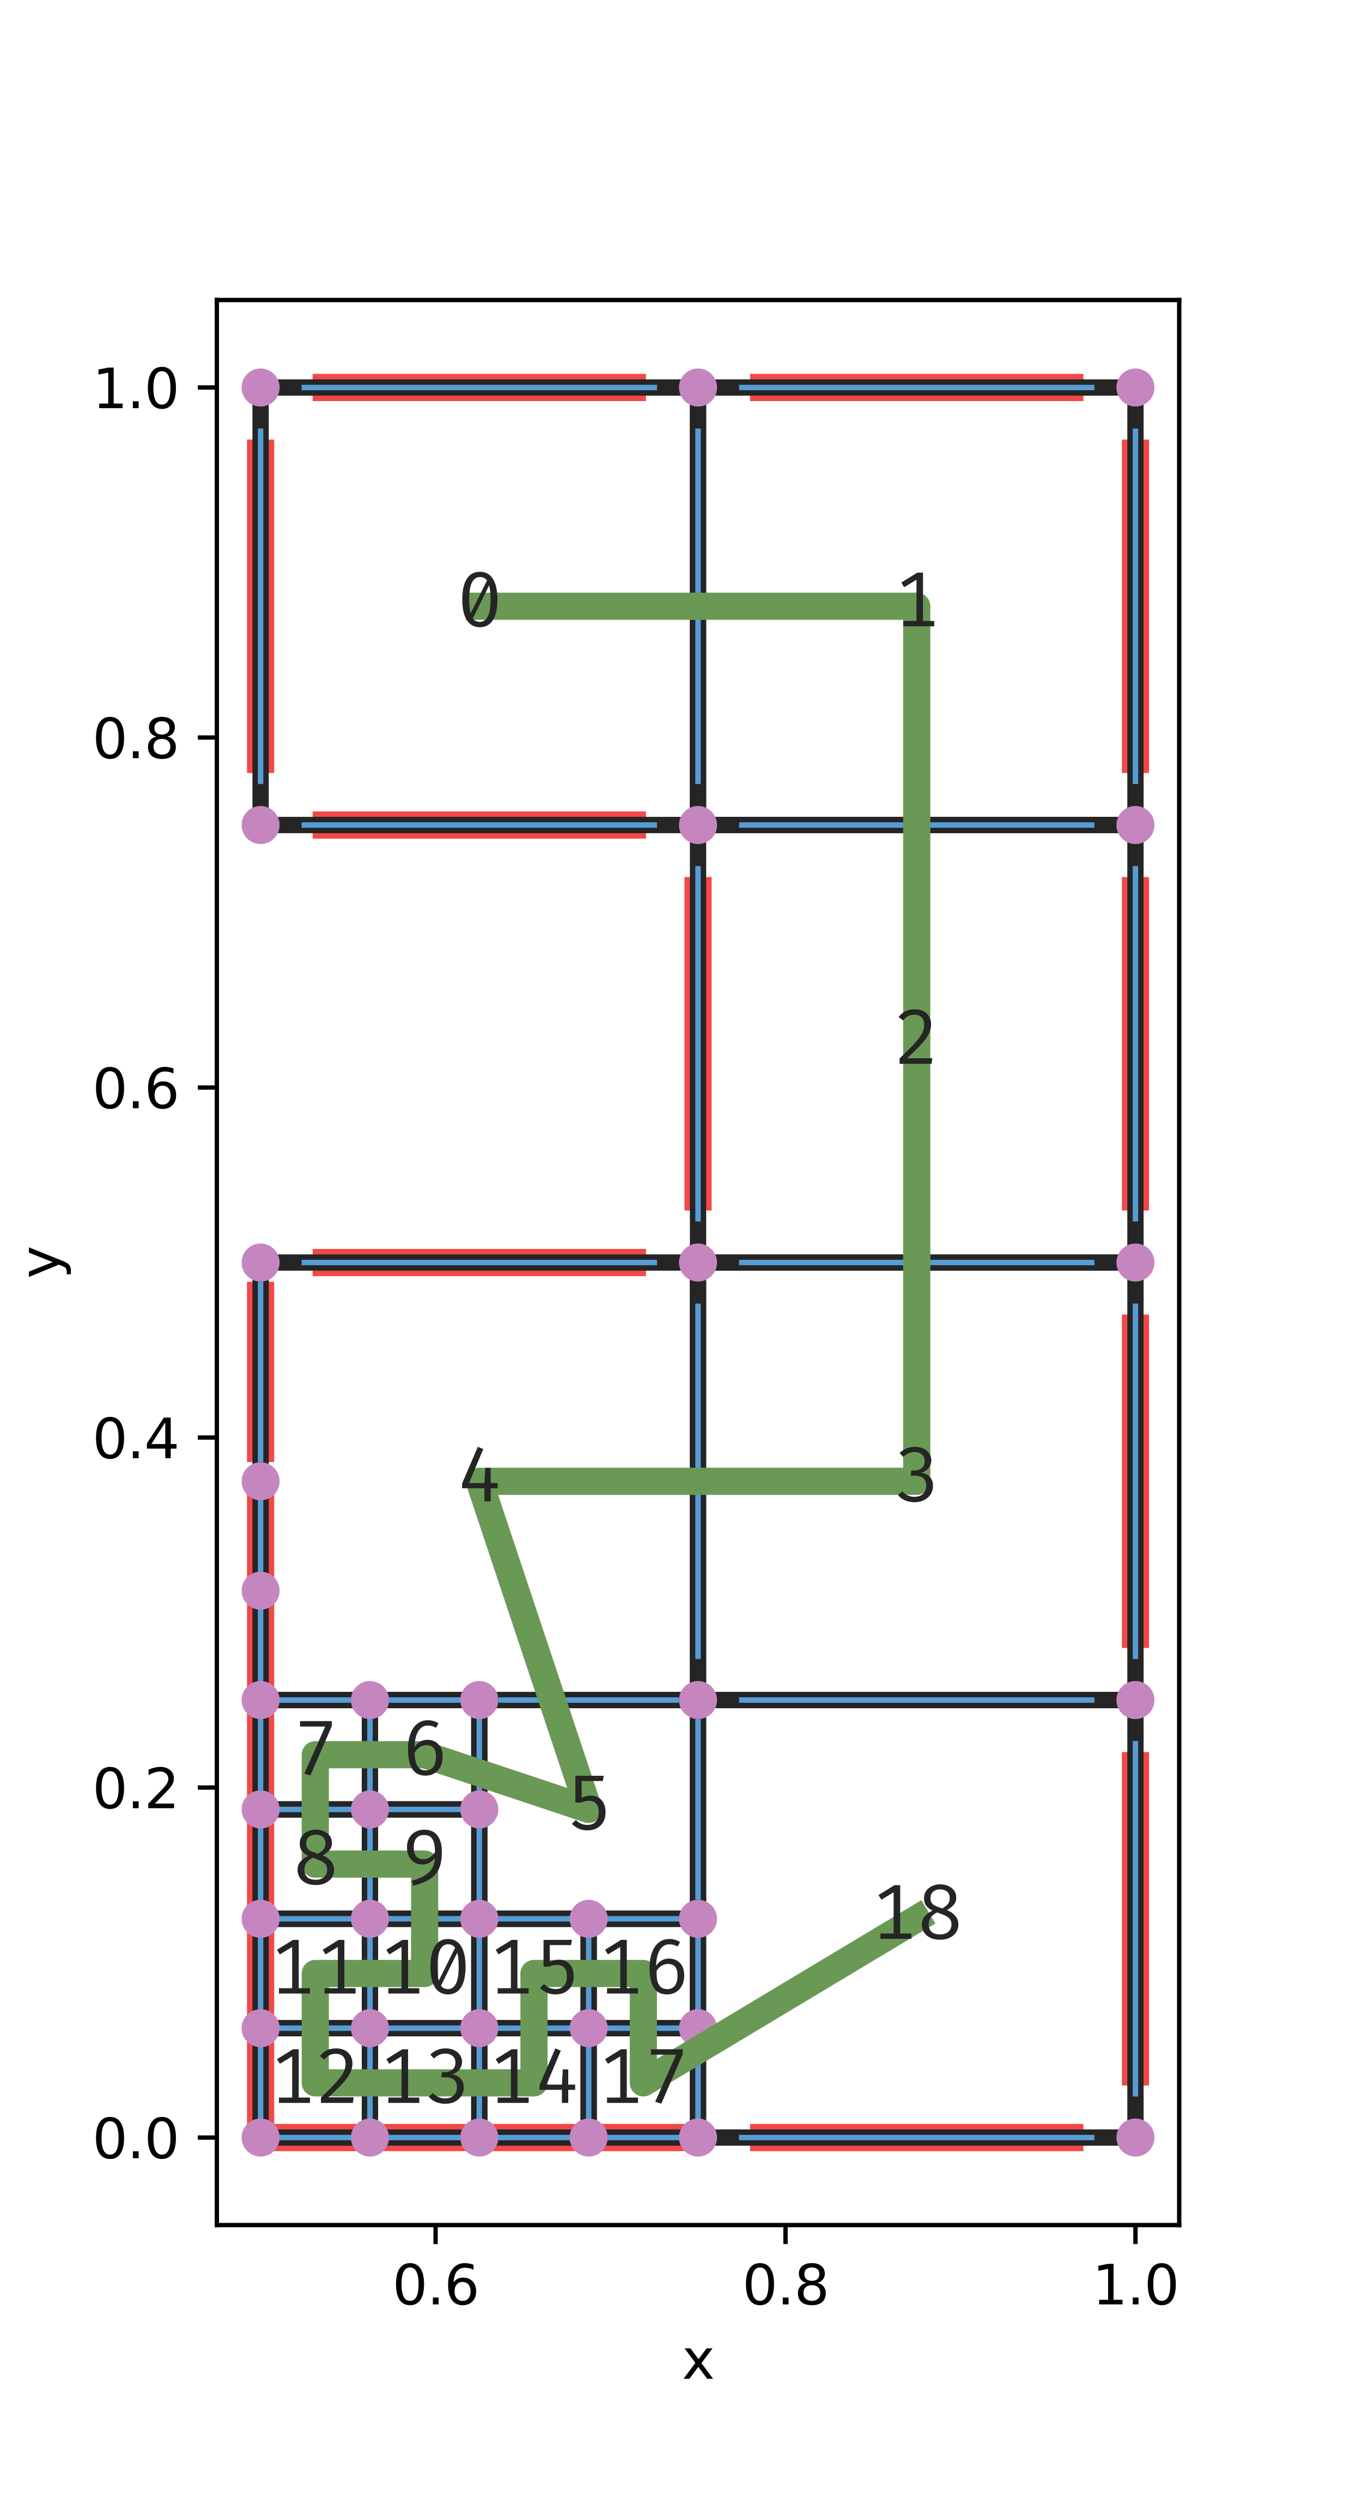 <?xml version="1.0" encoding="utf-8" standalone="no"?>
<!DOCTYPE svg PUBLIC "-//W3C//DTD SVG 1.1//EN"
  "http://www.w3.org/Graphics/SVG/1.1/DTD/svg11.dtd">
<svg xmlns:xlink="http://www.w3.org/1999/xlink" width="250.56pt" height="459.84pt" viewBox="0 0 250.56 459.84" xmlns="http://www.w3.org/2000/svg" version="1.1">
 <defs>
  <style type="text/css">*{stroke-linejoin: round; stroke-linecap: butt}</style>
 </defs>
 <g id="figure_1">
  <g id="patch_1">
   <path d="M 0 459.84 
L 250.56 459.84 
L 250.56 0 
L 0 0 
z
" style="fill: #ffffff"/>
  </g>
  <g id="axes_1">
   <g id="patch_2">
    <path d="M 39.893 409.258 
L 216.931 409.258 
L 216.931 55.181 
L 39.893 55.181 
z
" style="fill: #ffffff"/>
   </g>
   <g id="matplotlib.axis_1">
    <g id="xtick_1">
     <g id="line2d_1">
      <defs>
       <path id="mae0d8a11f7" d="M 0 0 
L 0 3.5 
" style="stroke: #000000; stroke-width: 0.8"/>
      </defs>
      <g>
       <use xlink:href="#mae0d8a11f7" x="80.129" y="409.258" style="stroke: #000000; stroke-width: 0.8"/>
      </g>
     </g>
     <g id="text_1">
      <!-- 0.6 -->
      <g transform="translate(72.177 423.856)scale(0.1 -0.1)">
       <defs>
        <path id="DejaVuSans-30" d="M 2034 4250 
Q 1547 4250 1301 3770 
Q 1056 3291 1056 2328 
Q 1056 1369 1301 889 
Q 1547 409 2034 409 
Q 2525 409 2770 889 
Q 3016 1369 3016 2328 
Q 3016 3291 2770 3770 
Q 2525 4250 2034 4250 
z
M 2034 4750 
Q 2819 4750 3233 4129 
Q 3647 3509 3647 2328 
Q 3647 1150 3233 529 
Q 2819 -91 2034 -91 
Q 1250 -91 836 529 
Q 422 1150 422 2328 
Q 422 3509 836 4129 
Q 1250 4750 2034 4750 
z
" transform="scale(0.016)"/>
        <path id="DejaVuSans-2e" d="M 684 794 
L 1344 794 
L 1344 0 
L 684 0 
L 684 794 
z
" transform="scale(0.016)"/>
        <path id="DejaVuSans-36" d="M 2113 2584 
Q 1688 2584 1439 2293 
Q 1191 2003 1191 1497 
Q 1191 994 1439 701 
Q 1688 409 2113 409 
Q 2538 409 2786 701 
Q 3034 994 3034 1497 
Q 3034 2003 2786 2293 
Q 2538 2584 2113 2584 
z
M 3366 4563 
L 3366 3988 
Q 3128 4100 2886 4159 
Q 2644 4219 2406 4219 
Q 1781 4219 1451 3797 
Q 1122 3375 1075 2522 
Q 1259 2794 1537 2939 
Q 1816 3084 2150 3084 
Q 2853 3084 3261 2657 
Q 3669 2231 3669 1497 
Q 3669 778 3244 343 
Q 2819 -91 2113 -91 
Q 1303 -91 875 529 
Q 447 1150 447 2328 
Q 447 3434 972 4092 
Q 1497 4750 2381 4750 
Q 2619 4750 2861 4703 
Q 3103 4656 3366 4563 
z
" transform="scale(0.016)"/>
       </defs>
       <use xlink:href="#DejaVuSans-30"/>
       <use xlink:href="#DejaVuSans-2e" x="63.623"/>
       <use xlink:href="#DejaVuSans-36" x="95.41"/>
      </g>
     </g>
    </g>
    <g id="xtick_2">
     <g id="line2d_2">
      <g>
       <use xlink:href="#mae0d8a11f7" x="144.506" y="409.258" style="stroke: #000000; stroke-width: 0.8"/>
      </g>
     </g>
     <g id="text_2">
      <!-- 0.8 -->
      <g transform="translate(136.555 423.856)scale(0.1 -0.1)">
       <defs>
        <path id="DejaVuSans-38" d="M 2034 2216 
Q 1584 2216 1326 1975 
Q 1069 1734 1069 1313 
Q 1069 891 1326 650 
Q 1584 409 2034 409 
Q 2484 409 2743 651 
Q 3003 894 3003 1313 
Q 3003 1734 2745 1975 
Q 2488 2216 2034 2216 
z
M 1403 2484 
Q 997 2584 770 2862 
Q 544 3141 544 3541 
Q 544 4100 942 4425 
Q 1341 4750 2034 4750 
Q 2731 4750 3128 4425 
Q 3525 4100 3525 3541 
Q 3525 3141 3298 2862 
Q 3072 2584 2669 2484 
Q 3125 2378 3379 2068 
Q 3634 1759 3634 1313 
Q 3634 634 3220 271 
Q 2806 -91 2034 -91 
Q 1263 -91 848 271 
Q 434 634 434 1313 
Q 434 1759 690 2068 
Q 947 2378 1403 2484 
z
M 1172 3481 
Q 1172 3119 1398 2916 
Q 1625 2713 2034 2713 
Q 2441 2713 2670 2916 
Q 2900 3119 2900 3481 
Q 2900 3844 2670 4047 
Q 2441 4250 2034 4250 
Q 1625 4250 1398 4047 
Q 1172 3844 1172 3481 
z
" transform="scale(0.016)"/>
       </defs>
       <use xlink:href="#DejaVuSans-30"/>
       <use xlink:href="#DejaVuSans-2e" x="63.623"/>
       <use xlink:href="#DejaVuSans-38" x="95.41"/>
      </g>
     </g>
    </g>
    <g id="xtick_3">
     <g id="line2d_3">
      <g>
       <use xlink:href="#mae0d8a11f7" x="208.884" y="409.258" style="stroke: #000000; stroke-width: 0.8"/>
      </g>
     </g>
     <g id="text_3">
      <!-- 1.0 -->
      <g transform="translate(200.932 423.856)scale(0.1 -0.1)">
       <defs>
        <path id="DejaVuSans-31" d="M 794 531 
L 1825 531 
L 1825 4091 
L 703 3866 
L 703 4441 
L 1819 4666 
L 2450 4666 
L 2450 531 
L 3481 531 
L 3481 0 
L 794 0 
L 794 531 
z
" transform="scale(0.016)"/>
       </defs>
       <use xlink:href="#DejaVuSans-31"/>
       <use xlink:href="#DejaVuSans-2e" x="63.623"/>
       <use xlink:href="#DejaVuSans-30" x="95.41"/>
      </g>
     </g>
    </g>
    <g id="text_4">
     <!-- x -->
     <g transform="translate(125.453 437.534)scale(0.1 -0.1)">
      <defs>
       <path id="DejaVuSans-78" d="M 3513 3500 
L 2247 1797 
L 3578 0 
L 2900 0 
L 1881 1375 
L 863 0 
L 184 0 
L 1544 1831 
L 300 3500 
L 978 3500 
L 1906 2253 
L 2834 3500 
L 3513 3500 
z
" transform="scale(0.016)"/>
      </defs>
      <use xlink:href="#DejaVuSans-78"/>
     </g>
    </g>
   </g>
   <g id="matplotlib.axis_2">
    <g id="ytick_1">
     <g id="line2d_4">
      <defs>
       <path id="mb9521a903f" d="M 0 0 
L -3.5 0 
" style="stroke: #000000; stroke-width: 0.8"/>
      </defs>
      <g>
       <use xlink:href="#mb9521a903f" x="39.893" y="393.163" style="stroke: #000000; stroke-width: 0.8"/>
      </g>
     </g>
     <g id="text_5">
      <!-- 0.0 -->
      <g transform="translate(16.99 396.962)scale(0.1 -0.1)">
       <use xlink:href="#DejaVuSans-30"/>
       <use xlink:href="#DejaVuSans-2e" x="63.623"/>
       <use xlink:href="#DejaVuSans-30" x="95.41"/>
      </g>
     </g>
    </g>
    <g id="ytick_2">
     <g id="line2d_5">
      <g>
       <use xlink:href="#mb9521a903f" x="39.893" y="328.786" style="stroke: #000000; stroke-width: 0.8"/>
      </g>
     </g>
     <g id="text_6">
      <!-- 0.2 -->
      <g transform="translate(16.99 332.585)scale(0.1 -0.1)">
       <defs>
        <path id="DejaVuSans-32" d="M 1228 531 
L 3431 531 
L 3431 0 
L 469 0 
L 469 531 
Q 828 903 1448 1529 
Q 2069 2156 2228 2338 
Q 2531 2678 2651 2914 
Q 2772 3150 2772 3378 
Q 2772 3750 2511 3984 
Q 2250 4219 1831 4219 
Q 1534 4219 1204 4116 
Q 875 4013 500 3803 
L 500 4441 
Q 881 4594 1212 4672 
Q 1544 4750 1819 4750 
Q 2544 4750 2975 4387 
Q 3406 4025 3406 3419 
Q 3406 3131 3298 2873 
Q 3191 2616 2906 2266 
Q 2828 2175 2409 1742 
Q 1991 1309 1228 531 
z
" transform="scale(0.016)"/>
       </defs>
       <use xlink:href="#DejaVuSans-30"/>
       <use xlink:href="#DejaVuSans-2e" x="63.623"/>
       <use xlink:href="#DejaVuSans-32" x="95.41"/>
      </g>
     </g>
    </g>
    <g id="ytick_3">
     <g id="line2d_6">
      <g>
       <use xlink:href="#mb9521a903f" x="39.893" y="264.408" style="stroke: #000000; stroke-width: 0.8"/>
      </g>
     </g>
     <g id="text_7">
      <!-- 0.4 -->
      <g transform="translate(16.99 268.207)scale(0.1 -0.1)">
       <defs>
        <path id="DejaVuSans-34" d="M 2419 4116 
L 825 1625 
L 2419 1625 
L 2419 4116 
z
M 2253 4666 
L 3047 4666 
L 3047 1625 
L 3713 1625 
L 3713 1100 
L 3047 1100 
L 3047 0 
L 2419 0 
L 2419 1100 
L 313 1100 
L 313 1709 
L 2253 4666 
z
" transform="scale(0.016)"/>
       </defs>
       <use xlink:href="#DejaVuSans-30"/>
       <use xlink:href="#DejaVuSans-2e" x="63.623"/>
       <use xlink:href="#DejaVuSans-34" x="95.41"/>
      </g>
     </g>
    </g>
    <g id="ytick_4">
     <g id="line2d_7">
      <g>
       <use xlink:href="#mb9521a903f" x="39.893" y="200.03" style="stroke: #000000; stroke-width: 0.8"/>
      </g>
     </g>
     <g id="text_8">
      <!-- 0.6 -->
      <g transform="translate(16.99 203.83)scale(0.1 -0.1)">
       <use xlink:href="#DejaVuSans-30"/>
       <use xlink:href="#DejaVuSans-2e" x="63.623"/>
       <use xlink:href="#DejaVuSans-36" x="95.41"/>
      </g>
     </g>
    </g>
    <g id="ytick_5">
     <g id="line2d_8">
      <g>
       <use xlink:href="#mb9521a903f" x="39.893" y="135.653" style="stroke: #000000; stroke-width: 0.8"/>
      </g>
     </g>
     <g id="text_9">
      <!-- 0.8 -->
      <g transform="translate(16.99 139.452)scale(0.1 -0.1)">
       <use xlink:href="#DejaVuSans-30"/>
       <use xlink:href="#DejaVuSans-2e" x="63.623"/>
       <use xlink:href="#DejaVuSans-38" x="95.41"/>
      </g>
     </g>
    </g>
    <g id="ytick_6">
     <g id="line2d_9">
      <g>
       <use xlink:href="#mb9521a903f" x="39.893" y="71.275" style="stroke: #000000; stroke-width: 0.8"/>
      </g>
     </g>
     <g id="text_10">
      <!-- 1.0 -->
      <g transform="translate(16.99 75.074)scale(0.1 -0.1)">
       <use xlink:href="#DejaVuSans-31"/>
       <use xlink:href="#DejaVuSans-2e" x="63.623"/>
       <use xlink:href="#DejaVuSans-30" x="95.41"/>
      </g>
     </g>
    </g>
    <g id="text_11">
     <!-- y -->
     <g transform="translate(10.91 235.179)rotate(-90)scale(0.1 -0.1)">
      <defs>
       <path id="DejaVuSans-79" d="M 2059 -325 
Q 1816 -950 1584 -1140 
Q 1353 -1331 966 -1331 
L 506 -1331 
L 506 -850 
L 844 -850 
Q 1081 -850 1212 -737 
Q 1344 -625 1503 -206 
L 1606 56 
L 191 3500 
L 800 3500 
L 1894 763 
L 2988 3500 
L 3597 3500 
L 2059 -325 
z
" transform="scale(0.016)"/>
      </defs>
      <use xlink:href="#DejaVuSans-79"/>
     </g>
    </g>
   </g>
   <g id="line2d_10">
    <path d="M 125.394 393.163 
L 111.312 393.163 
" clip-path="url(#p5d8f60d5e3)" style="fill: none; stroke: #f44747; stroke-width: 5; stroke-linecap: square"/>
   </g>
   <g id="line2d_11">
    <path d="M 105.276 393.163 
L 91.194 393.163 
" clip-path="url(#p5d8f60d5e3)" style="fill: none; stroke: #f44747; stroke-width: 5; stroke-linecap: square"/>
   </g>
   <g id="line2d_12">
    <path d="M 85.158 393.163 
L 71.076 393.163 
" clip-path="url(#p5d8f60d5e3)" style="fill: none; stroke: #f44747; stroke-width: 5; stroke-linecap: square"/>
   </g>
   <g id="line2d_13">
    <path d="M 65.04 393.163 
L 50.958 393.163 
" clip-path="url(#p5d8f60d5e3)" style="fill: none; stroke: #f44747; stroke-width: 5; stroke-linecap: square"/>
   </g>
   <g id="line2d_14">
    <path d="M 196.813 393.163 
L 140.483 393.163 
" clip-path="url(#p5d8f60d5e3)" style="fill: none; stroke: #f44747; stroke-width: 5; stroke-linecap: square"/>
   </g>
   <g id="line2d_15">
    <path d="M 208.884 324.762 
L 208.884 381.092 
" clip-path="url(#p5d8f60d5e3)" style="fill: none; stroke: #f44747; stroke-width: 5; stroke-linecap: square"/>
   </g>
   <g id="line2d_16">
    <path d="M 208.884 244.29 
L 208.884 300.62 
" clip-path="url(#p5d8f60d5e3)" style="fill: none; stroke: #f44747; stroke-width: 5; stroke-linecap: square"/>
   </g>
   <g id="line2d_17">
    <path d="M 208.884 163.818 
L 208.884 220.148 
" clip-path="url(#p5d8f60d5e3)" style="fill: none; stroke: #f44747; stroke-width: 5; stroke-linecap: square"/>
   </g>
   <g id="line2d_18">
    <path d="M 47.94 390.146 
L 47.94 376.063 
" clip-path="url(#p5d8f60d5e3)" style="fill: none; stroke: #f44747; stroke-width: 5; stroke-linecap: square"/>
   </g>
   <g id="line2d_19">
    <path d="M 47.94 370.027 
L 47.94 355.945 
" clip-path="url(#p5d8f60d5e3)" style="fill: none; stroke: #f44747; stroke-width: 5; stroke-linecap: square"/>
   </g>
   <g id="line2d_20">
    <path d="M 47.94 349.909 
L 47.94 335.827 
" clip-path="url(#p5d8f60d5e3)" style="fill: none; stroke: #f44747; stroke-width: 5; stroke-linecap: square"/>
   </g>
   <g id="line2d_21">
    <path d="M 47.94 329.791 
L 47.94 315.709 
" clip-path="url(#p5d8f60d5e3)" style="fill: none; stroke: #f44747; stroke-width: 5; stroke-linecap: square"/>
   </g>
   <g id="line2d_22">
    <path d="M 47.94 309.673 
L 47.94 295.591 
" clip-path="url(#p5d8f60d5e3)" style="fill: none; stroke: #f44747; stroke-width: 5; stroke-linecap: square"/>
   </g>
   <g id="line2d_23">
    <path d="M 47.94 289.555 
L 47.94 275.473 
" clip-path="url(#p5d8f60d5e3)" style="fill: none; stroke: #f44747; stroke-width: 5; stroke-linecap: square"/>
   </g>
   <g id="line2d_24">
    <path d="M 47.94 266.42 
L 47.94 238.255 
" clip-path="url(#p5d8f60d5e3)" style="fill: none; stroke: #f44747; stroke-width: 5; stroke-linecap: square"/>
   </g>
   <g id="line2d_25">
    <path d="M 60.011 232.219 
L 116.341 232.219 
" clip-path="url(#p5d8f60d5e3)" style="fill: none; stroke: #f44747; stroke-width: 5; stroke-linecap: square"/>
   </g>
   <g id="line2d_26">
    <path d="M 128.412 220.148 
L 128.412 163.818 
" clip-path="url(#p5d8f60d5e3)" style="fill: none; stroke: #f44747; stroke-width: 5; stroke-linecap: square"/>
   </g>
   <g id="line2d_27">
    <path d="M 47.94 139.676 
L 47.94 83.346 
" clip-path="url(#p5d8f60d5e3)" style="fill: none; stroke: #f44747; stroke-width: 5; stroke-linecap: square"/>
   </g>
   <g id="line2d_28">
    <path d="M 116.341 151.747 
L 60.011 151.747 
" clip-path="url(#p5d8f60d5e3)" style="fill: none; stroke: #f44747; stroke-width: 5; stroke-linecap: square"/>
   </g>
   <g id="line2d_29">
    <path d="M 60.011 71.275 
L 116.341 71.275 
" clip-path="url(#p5d8f60d5e3)" style="fill: none; stroke: #f44747; stroke-width: 5; stroke-linecap: square"/>
   </g>
   <g id="line2d_30">
    <path d="M 208.884 83.346 
L 208.884 139.676 
" clip-path="url(#p5d8f60d5e3)" style="fill: none; stroke: #f44747; stroke-width: 5; stroke-linecap: square"/>
   </g>
   <g id="line2d_31">
    <path d="M 140.483 71.275 
L 196.813 71.275 
" clip-path="url(#p5d8f60d5e3)" style="fill: none; stroke: #f44747; stroke-width: 5; stroke-linecap: square"/>
   </g>
   <g id="line2d_32">
    <path d="M 128.412 151.747 
L 128.412 71.275 
L 47.94 71.275 
L 47.94 151.747 
L 128.412 151.747 
" clip-path="url(#p5d8f60d5e3)" style="fill: none; stroke: #252525; stroke-width: 3; stroke-linecap: square"/>
   </g>
   <g id="line2d_33">
    <path d="M 208.884 151.747 
L 208.884 71.275 
L 128.412 71.275 
L 128.412 151.747 
L 208.884 151.747 
" clip-path="url(#p5d8f60d5e3)" style="fill: none; stroke: #252525; stroke-width: 3; stroke-linecap: square"/>
   </g>
   <g id="line2d_34">
    <path d="M 208.884 232.219 
L 208.884 151.747 
L 128.412 151.747 
L 128.412 232.219 
L 208.884 232.219 
" clip-path="url(#p5d8f60d5e3)" style="fill: none; stroke: #252525; stroke-width: 3; stroke-linecap: square"/>
   </g>
   <g id="line2d_35">
    <path d="M 208.884 312.691 
L 208.884 232.219 
L 128.412 232.219 
L 128.412 312.691 
L 208.884 312.691 
" clip-path="url(#p5d8f60d5e3)" style="fill: none; stroke: #252525; stroke-width: 3; stroke-linecap: square"/>
   </g>
   <g id="line2d_36">
    <path d="M 128.412 312.691 
L 128.412 232.219 
L 47.94 232.219 
L 47.94 312.691 
L 128.412 312.691 
" clip-path="url(#p5d8f60d5e3)" style="fill: none; stroke: #252525; stroke-width: 3; stroke-linecap: square"/>
   </g>
   <g id="line2d_37">
    <path d="M 128.412 352.927 
L 128.412 312.691 
L 88.176 312.691 
L 88.176 352.927 
L 128.412 352.927 
" clip-path="url(#p5d8f60d5e3)" style="fill: none; stroke: #252525; stroke-width: 3; stroke-linecap: square"/>
   </g>
   <g id="line2d_38">
    <path d="M 88.176 332.809 
L 88.176 312.691 
L 68.058 312.691 
L 68.058 332.809 
L 88.176 332.809 
" clip-path="url(#p5d8f60d5e3)" style="fill: none; stroke: #252525; stroke-width: 3; stroke-linecap: square"/>
   </g>
   <g id="line2d_39">
    <path d="M 68.058 332.809 
L 68.058 312.691 
L 47.94 312.691 
L 47.94 332.809 
L 68.058 332.809 
" clip-path="url(#p5d8f60d5e3)" style="fill: none; stroke: #252525; stroke-width: 3; stroke-linecap: square"/>
   </g>
   <g id="line2d_40">
    <path d="M 68.058 352.927 
L 68.058 332.809 
L 47.94 332.809 
L 47.94 352.927 
L 68.058 352.927 
" clip-path="url(#p5d8f60d5e3)" style="fill: none; stroke: #252525; stroke-width: 3; stroke-linecap: square"/>
   </g>
   <g id="line2d_41">
    <path d="M 88.176 352.927 
L 88.176 332.809 
L 68.058 332.809 
L 68.058 352.927 
L 88.176 352.927 
" clip-path="url(#p5d8f60d5e3)" style="fill: none; stroke: #252525; stroke-width: 3; stroke-linecap: square"/>
   </g>
   <g id="line2d_42">
    <path d="M 88.176 373.045 
L 88.176 352.927 
L 68.058 352.927 
L 68.058 373.045 
L 88.176 373.045 
" clip-path="url(#p5d8f60d5e3)" style="fill: none; stroke: #252525; stroke-width: 3; stroke-linecap: square"/>
   </g>
   <g id="line2d_43">
    <path d="M 68.058 373.045 
L 68.058 352.927 
L 47.94 352.927 
L 47.94 373.045 
L 68.058 373.045 
" clip-path="url(#p5d8f60d5e3)" style="fill: none; stroke: #252525; stroke-width: 3; stroke-linecap: square"/>
   </g>
   <g id="line2d_44">
    <path d="M 68.058 393.163 
L 68.058 373.045 
L 47.94 373.045 
L 47.94 393.163 
L 68.058 393.163 
" clip-path="url(#p5d8f60d5e3)" style="fill: none; stroke: #252525; stroke-width: 3; stroke-linecap: square"/>
   </g>
   <g id="line2d_45">
    <path d="M 88.176 393.163 
L 88.176 373.045 
L 68.058 373.045 
L 68.058 393.163 
L 88.176 393.163 
" clip-path="url(#p5d8f60d5e3)" style="fill: none; stroke: #252525; stroke-width: 3; stroke-linecap: square"/>
   </g>
   <g id="line2d_46">
    <path d="M 108.294 393.163 
L 108.294 373.045 
L 88.176 373.045 
L 88.176 393.163 
L 108.294 393.163 
" clip-path="url(#p5d8f60d5e3)" style="fill: none; stroke: #252525; stroke-width: 3; stroke-linecap: square"/>
   </g>
   <g id="line2d_47">
    <path d="M 108.294 373.045 
L 108.294 352.927 
L 88.176 352.927 
L 88.176 373.045 
L 108.294 373.045 
" clip-path="url(#p5d8f60d5e3)" style="fill: none; stroke: #252525; stroke-width: 3; stroke-linecap: square"/>
   </g>
   <g id="line2d_48">
    <path d="M 128.412 373.045 
L 128.412 352.927 
L 108.294 352.927 
L 108.294 373.045 
L 128.412 373.045 
" clip-path="url(#p5d8f60d5e3)" style="fill: none; stroke: #252525; stroke-width: 3; stroke-linecap: square"/>
   </g>
   <g id="line2d_49">
    <path d="M 128.412 393.163 
L 128.412 373.045 
L 108.294 373.045 
L 108.294 393.163 
L 128.412 393.163 
" clip-path="url(#p5d8f60d5e3)" style="fill: none; stroke: #252525; stroke-width: 3; stroke-linecap: square"/>
   </g>
   <g id="line2d_50">
    <path d="M 208.884 393.163 
L 208.884 312.691 
L 128.412 312.691 
L 128.412 393.163 
L 208.884 393.163 
" clip-path="url(#p5d8f60d5e3)" style="fill: none; stroke: #252525; stroke-width: 3; stroke-linecap: square"/>
   </g>
   <g id="line2d_51">
    <path d="M 208.884 304.644 
L 208.884 240.266 
" clip-path="url(#p5d8f60d5e3)" style="fill: none; stroke: #569cd6; stroke-linecap: square"/>
   </g>
   <g id="line2d_52">
    <path d="M 200.837 232.219 
L 136.459 232.219 
" clip-path="url(#p5d8f60d5e3)" style="fill: none; stroke: #569cd6; stroke-linecap: square"/>
   </g>
   <g id="line2d_53">
    <path d="M 128.412 240.266 
L 128.412 304.644 
" clip-path="url(#p5d8f60d5e3)" style="fill: none; stroke: #569cd6; stroke-linecap: square"/>
   </g>
   <g id="line2d_54">
    <path d="M 136.459 312.691 
L 200.837 312.691 
" clip-path="url(#p5d8f60d5e3)" style="fill: none; stroke: #569cd6; stroke-linecap: square"/>
   </g>
   <g id="line2d_55">
    <path d="M 120.365 232.219 
L 55.987 232.219 
" clip-path="url(#p5d8f60d5e3)" style="fill: none; stroke: #569cd6; stroke-linecap: square"/>
   </g>
   <g id="line2d_56">
    <path d="M 47.94 236.243 
L 47.94 268.432 
" clip-path="url(#p5d8f60d5e3)" style="fill: none; stroke: #569cd6; stroke-linecap: square"/>
   </g>
   <g id="line2d_57">
    <path d="M 49.952 312.691 
L 66.046 312.691 
" clip-path="url(#p5d8f60d5e3)" style="fill: none; stroke: #569cd6; stroke-linecap: square"/>
   </g>
   <g id="line2d_58">
    <path d="M 128.412 391.151 
L 128.412 375.057 
" clip-path="url(#p5d8f60d5e3)" style="fill: none; stroke: #569cd6; stroke-linecap: square"/>
   </g>
   <g id="line2d_59">
    <path d="M 47.94 314.703 
L 47.94 330.797 
" clip-path="url(#p5d8f60d5e3)" style="fill: none; stroke: #569cd6; stroke-linecap: square"/>
   </g>
   <g id="line2d_60">
    <path d="M 49.952 393.163 
L 66.046 393.163 
" clip-path="url(#p5d8f60d5e3)" style="fill: none; stroke: #569cd6; stroke-linecap: square"/>
   </g>
   <g id="line2d_61">
    <path d="M 208.884 385.116 
L 208.884 320.738 
" clip-path="url(#p5d8f60d5e3)" style="fill: none; stroke: #569cd6; stroke-linecap: square"/>
   </g>
   <g id="line2d_62">
    <path d="M 136.459 393.163 
L 200.837 393.163 
" clip-path="url(#p5d8f60d5e3)" style="fill: none; stroke: #569cd6; stroke-linecap: square"/>
   </g>
   <g id="line2d_63">
    <path d="M 126.4 352.927 
L 110.306 352.927 
" clip-path="url(#p5d8f60d5e3)" style="fill: none; stroke: #569cd6; stroke-linecap: square"/>
   </g>
   <g id="line2d_64">
    <path d="M 88.176 314.703 
L 88.176 330.797 
" clip-path="url(#p5d8f60d5e3)" style="fill: none; stroke: #569cd6; stroke-linecap: square"/>
   </g>
   <g id="line2d_65">
    <path d="M 49.952 352.927 
L 66.046 352.927 
" clip-path="url(#p5d8f60d5e3)" style="fill: none; stroke: #569cd6; stroke-linecap: square"/>
   </g>
   <g id="line2d_66">
    <path d="M 88.176 391.151 
L 88.176 375.057 
" clip-path="url(#p5d8f60d5e3)" style="fill: none; stroke: #569cd6; stroke-linecap: square"/>
   </g>
   <g id="line2d_67">
    <path d="M 47.94 274.467 
L 47.94 290.561 
" clip-path="url(#p5d8f60d5e3)" style="fill: none; stroke: #569cd6; stroke-linecap: square"/>
   </g>
   <g id="line2d_68">
    <path d="M 92.2 312.691 
L 124.388 312.691 
" clip-path="url(#p5d8f60d5e3)" style="fill: none; stroke: #569cd6; stroke-linecap: square"/>
   </g>
   <g id="line2d_69">
    <path d="M 128.412 348.904 
L 128.412 316.715 
" clip-path="url(#p5d8f60d5e3)" style="fill: none; stroke: #569cd6; stroke-linecap: square"/>
   </g>
   <g id="line2d_70">
    <path d="M 47.94 354.939 
L 47.94 371.033 
" clip-path="url(#p5d8f60d5e3)" style="fill: none; stroke: #569cd6; stroke-linecap: square"/>
   </g>
   <g id="line2d_71">
    <path d="M 90.188 393.163 
L 106.282 393.163 
" clip-path="url(#p5d8f60d5e3)" style="fill: none; stroke: #569cd6; stroke-linecap: square"/>
   </g>
   <g id="line2d_72">
    <path d="M 208.884 224.172 
L 208.884 159.794 
" clip-path="url(#p5d8f60d5e3)" style="fill: none; stroke: #569cd6; stroke-linecap: square"/>
   </g>
   <g id="line2d_73">
    <path d="M 200.837 151.747 
L 136.459 151.747 
" clip-path="url(#p5d8f60d5e3)" style="fill: none; stroke: #569cd6; stroke-linecap: square"/>
   </g>
   <g id="line2d_74">
    <path d="M 128.412 159.794 
L 128.412 224.172 
" clip-path="url(#p5d8f60d5e3)" style="fill: none; stroke: #569cd6; stroke-linecap: square"/>
   </g>
   <g id="line2d_75">
    <path d="M 86.164 332.809 
L 70.07 332.809 
" clip-path="url(#p5d8f60d5e3)" style="fill: none; stroke: #569cd6; stroke-linecap: square"/>
   </g>
   <g id="line2d_76">
    <path d="M 68.058 314.703 
L 68.058 330.797 
" clip-path="url(#p5d8f60d5e3)" style="fill: none; stroke: #569cd6; stroke-linecap: square"/>
   </g>
   <g id="line2d_77">
    <path d="M 49.952 332.809 
L 66.046 332.809 
" clip-path="url(#p5d8f60d5e3)" style="fill: none; stroke: #569cd6; stroke-linecap: square"/>
   </g>
   <g id="line2d_78">
    <path d="M 68.058 350.915 
L 68.058 334.821 
" clip-path="url(#p5d8f60d5e3)" style="fill: none; stroke: #569cd6; stroke-linecap: square"/>
   </g>
   <g id="line2d_79">
    <path d="M 86.164 373.045 
L 70.07 373.045 
" clip-path="url(#p5d8f60d5e3)" style="fill: none; stroke: #569cd6; stroke-linecap: square"/>
   </g>
   <g id="line2d_80">
    <path d="M 68.058 354.939 
L 68.058 371.033 
" clip-path="url(#p5d8f60d5e3)" style="fill: none; stroke: #569cd6; stroke-linecap: square"/>
   </g>
   <g id="line2d_81">
    <path d="M 49.952 373.045 
L 66.046 373.045 
" clip-path="url(#p5d8f60d5e3)" style="fill: none; stroke: #569cd6; stroke-linecap: square"/>
   </g>
   <g id="line2d_82">
    <path d="M 68.058 391.151 
L 68.058 375.057 
" clip-path="url(#p5d8f60d5e3)" style="fill: none; stroke: #569cd6; stroke-linecap: square"/>
   </g>
   <g id="line2d_83">
    <path d="M 126.4 373.045 
L 110.306 373.045 
" clip-path="url(#p5d8f60d5e3)" style="fill: none; stroke: #569cd6; stroke-linecap: square"/>
   </g>
   <g id="line2d_84">
    <path d="M 108.294 354.939 
L 108.294 371.033 
" clip-path="url(#p5d8f60d5e3)" style="fill: none; stroke: #569cd6; stroke-linecap: square"/>
   </g>
   <g id="line2d_85">
    <path d="M 90.188 373.045 
L 106.282 373.045 
" clip-path="url(#p5d8f60d5e3)" style="fill: none; stroke: #569cd6; stroke-linecap: square"/>
   </g>
   <g id="line2d_86">
    <path d="M 108.294 391.151 
L 108.294 375.057 
" clip-path="url(#p5d8f60d5e3)" style="fill: none; stroke: #569cd6; stroke-linecap: square"/>
   </g>
   <g id="line2d_87">
    <path d="M 70.07 312.691 
L 86.164 312.691 
" clip-path="url(#p5d8f60d5e3)" style="fill: none; stroke: #569cd6; stroke-linecap: square"/>
   </g>
   <g id="line2d_88">
    <path d="M 128.412 371.033 
L 128.412 354.939 
" clip-path="url(#p5d8f60d5e3)" style="fill: none; stroke: #569cd6; stroke-linecap: square"/>
   </g>
   <g id="line2d_89">
    <path d="M 47.94 334.821 
L 47.94 350.915 
" clip-path="url(#p5d8f60d5e3)" style="fill: none; stroke: #569cd6; stroke-linecap: square"/>
   </g>
   <g id="line2d_90">
    <path d="M 70.07 393.163 
L 86.164 393.163 
" clip-path="url(#p5d8f60d5e3)" style="fill: none; stroke: #569cd6; stroke-linecap: square"/>
   </g>
   <g id="line2d_91">
    <path d="M 106.282 352.927 
L 90.188 352.927 
" clip-path="url(#p5d8f60d5e3)" style="fill: none; stroke: #569cd6; stroke-linecap: square"/>
   </g>
   <g id="line2d_92">
    <path d="M 88.176 334.821 
L 88.176 350.915 
" clip-path="url(#p5d8f60d5e3)" style="fill: none; stroke: #569cd6; stroke-linecap: square"/>
   </g>
   <g id="line2d_93">
    <path d="M 70.07 352.927 
L 86.164 352.927 
" clip-path="url(#p5d8f60d5e3)" style="fill: none; stroke: #569cd6; stroke-linecap: square"/>
   </g>
   <g id="line2d_94">
    <path d="M 88.176 371.033 
L 88.176 354.939 
" clip-path="url(#p5d8f60d5e3)" style="fill: none; stroke: #569cd6; stroke-linecap: square"/>
   </g>
   <g id="line2d_95">
    <path d="M 47.94 294.585 
L 47.94 310.679 
" clip-path="url(#p5d8f60d5e3)" style="fill: none; stroke: #569cd6; stroke-linecap: square"/>
   </g>
   <g id="line2d_96">
    <path d="M 47.94 375.057 
L 47.94 391.151 
" clip-path="url(#p5d8f60d5e3)" style="fill: none; stroke: #569cd6; stroke-linecap: square"/>
   </g>
   <g id="line2d_97">
    <path d="M 110.306 393.163 
L 126.4 393.163 
" clip-path="url(#p5d8f60d5e3)" style="fill: none; stroke: #569cd6; stroke-linecap: square"/>
   </g>
   <g id="line2d_98">
    <path d="M 128.412 143.7 
L 128.412 79.322 
" clip-path="url(#p5d8f60d5e3)" style="fill: none; stroke: #569cd6; stroke-linecap: square"/>
   </g>
   <g id="line2d_99">
    <path d="M 120.365 71.275 
L 55.987 71.275 
" clip-path="url(#p5d8f60d5e3)" style="fill: none; stroke: #569cd6; stroke-linecap: square"/>
   </g>
   <g id="line2d_100">
    <path d="M 47.94 79.322 
L 47.94 143.7 
" clip-path="url(#p5d8f60d5e3)" style="fill: none; stroke: #569cd6; stroke-linecap: square"/>
   </g>
   <g id="line2d_101">
    <path d="M 55.987 151.747 
L 120.365 151.747 
" clip-path="url(#p5d8f60d5e3)" style="fill: none; stroke: #569cd6; stroke-linecap: square"/>
   </g>
   <g id="line2d_102">
    <path d="M 208.884 143.7 
L 208.884 79.322 
" clip-path="url(#p5d8f60d5e3)" style="fill: none; stroke: #569cd6; stroke-linecap: square"/>
   </g>
   <g id="line2d_103">
    <path d="M 200.837 71.275 
L 136.459 71.275 
" clip-path="url(#p5d8f60d5e3)" style="fill: none; stroke: #569cd6; stroke-linecap: square"/>
   </g>
   <g id="line2d_104">
    <defs>
     <path id="m8233a8f023" d="M 0 3 
C 0.796 3 1.559 2.684 2.121 2.121 
C 2.684 1.559 3 0.796 3 0 
C 3 -0.796 2.684 -1.559 2.121 -2.121 
C 1.559 -2.684 0.796 -3 0 -3 
C -0.796 -3 -1.559 -2.684 -2.121 -2.121 
C -2.684 -1.559 -3 -0.796 -3 0 
C -3 0.796 -2.684 1.559 -2.121 2.121 
C -1.559 2.684 -0.796 3 0 3 
z
" style="stroke: #c586c0"/>
    </defs>
    <g clip-path="url(#p5d8f60d5e3)">
     <use xlink:href="#m8233a8f023" x="47.94" y="393.163" style="fill: #c586c0; stroke: #c586c0"/>
     <use xlink:href="#m8233a8f023" x="47.94" y="312.691" style="fill: #c586c0; stroke: #c586c0"/>
     <use xlink:href="#m8233a8f023" x="47.94" y="232.219" style="fill: #c586c0; stroke: #c586c0"/>
     <use xlink:href="#m8233a8f023" x="128.412" y="393.163" style="fill: #c586c0; stroke: #c586c0"/>
     <use xlink:href="#m8233a8f023" x="128.412" y="312.691" style="fill: #c586c0; stroke: #c586c0"/>
     <use xlink:href="#m8233a8f023" x="128.412" y="232.219" style="fill: #c586c0; stroke: #c586c0"/>
     <use xlink:href="#m8233a8f023" x="208.884" y="393.163" style="fill: #c586c0; stroke: #c586c0"/>
     <use xlink:href="#m8233a8f023" x="208.884" y="312.691" style="fill: #c586c0; stroke: #c586c0"/>
     <use xlink:href="#m8233a8f023" x="208.884" y="232.219" style="fill: #c586c0; stroke: #c586c0"/>
     <use xlink:href="#m8233a8f023" x="88.176" y="352.927" style="fill: #c586c0; stroke: #c586c0"/>
     <use xlink:href="#m8233a8f023" x="47.94" y="272.455" style="fill: #c586c0; stroke: #c586c0"/>
     <use xlink:href="#m8233a8f023" x="88.176" y="312.691" style="fill: #c586c0; stroke: #c586c0"/>
     <use xlink:href="#m8233a8f023" x="128.412" y="352.927" style="fill: #c586c0; stroke: #c586c0"/>
     <use xlink:href="#m8233a8f023" x="47.94" y="352.927" style="fill: #c586c0; stroke: #c586c0"/>
     <use xlink:href="#m8233a8f023" x="88.176" y="393.163" style="fill: #c586c0; stroke: #c586c0"/>
     <use xlink:href="#m8233a8f023" x="208.884" y="151.747" style="fill: #c586c0; stroke: #c586c0"/>
     <use xlink:href="#m8233a8f023" x="128.412" y="151.747" style="fill: #c586c0; stroke: #c586c0"/>
     <use xlink:href="#m8233a8f023" x="68.058" y="332.809" style="fill: #c586c0; stroke: #c586c0"/>
     <use xlink:href="#m8233a8f023" x="68.058" y="373.045" style="fill: #c586c0; stroke: #c586c0"/>
     <use xlink:href="#m8233a8f023" x="108.294" y="373.045" style="fill: #c586c0; stroke: #c586c0"/>
     <use xlink:href="#m8233a8f023" x="68.058" y="312.691" style="fill: #c586c0; stroke: #c586c0"/>
     <use xlink:href="#m8233a8f023" x="128.412" y="373.045" style="fill: #c586c0; stroke: #c586c0"/>
     <use xlink:href="#m8233a8f023" x="47.94" y="332.809" style="fill: #c586c0; stroke: #c586c0"/>
     <use xlink:href="#m8233a8f023" x="68.058" y="393.163" style="fill: #c586c0; stroke: #c586c0"/>
     <use xlink:href="#m8233a8f023" x="108.294" y="352.927" style="fill: #c586c0; stroke: #c586c0"/>
     <use xlink:href="#m8233a8f023" x="88.176" y="332.809" style="fill: #c586c0; stroke: #c586c0"/>
     <use xlink:href="#m8233a8f023" x="68.058" y="352.927" style="fill: #c586c0; stroke: #c586c0"/>
     <use xlink:href="#m8233a8f023" x="88.176" y="373.045" style="fill: #c586c0; stroke: #c586c0"/>
     <use xlink:href="#m8233a8f023" x="47.94" y="292.573" style="fill: #c586c0; stroke: #c586c0"/>
     <use xlink:href="#m8233a8f023" x="47.94" y="373.045" style="fill: #c586c0; stroke: #c586c0"/>
     <use xlink:href="#m8233a8f023" x="108.294" y="393.163" style="fill: #c586c0; stroke: #c586c0"/>
     <use xlink:href="#m8233a8f023" x="128.412" y="71.275" style="fill: #c586c0; stroke: #c586c0"/>
     <use xlink:href="#m8233a8f023" x="47.94" y="71.275" style="fill: #c586c0; stroke: #c586c0"/>
     <use xlink:href="#m8233a8f023" x="47.94" y="151.747" style="fill: #c586c0; stroke: #c586c0"/>
     <use xlink:href="#m8233a8f023" x="208.884" y="71.275" style="fill: #c586c0; stroke: #c586c0"/>
    </g>
   </g>
   <g id="line2d_105">
    <path d="M 88.176 111.511 
L 168.648 111.511 
L 168.648 191.983 
L 168.648 272.455 
L 88.176 272.455 
L 108.294 332.809 
L 78.117 322.75 
L 57.999 322.75 
L 57.999 342.868 
L 78.117 342.868 
L 78.117 362.986 
L 57.999 362.986 
L 57.999 383.104 
L 78.117 383.104 
L 98.235 383.104 
L 98.235 362.986 
L 118.353 362.986 
L 118.353 383.104 
L 168.648 352.927 
" clip-path="url(#p5d8f60d5e3)" style="fill: none; stroke: #6a9955; stroke-width: 5; stroke-linecap: square"/>
   </g>
   <g id="patch_3">
    <path d="M 39.893 409.258 
L 39.893 55.181 
" style="fill: none; stroke: #000000; stroke-width: 0.8; stroke-linejoin: miter; stroke-linecap: square"/>
   </g>
   <g id="patch_4">
    <path d="M 216.931 409.258 
L 216.931 55.181 
" style="fill: none; stroke: #000000; stroke-width: 0.8; stroke-linejoin: miter; stroke-linecap: square"/>
   </g>
   <g id="patch_5">
    <path d="M 39.893 409.258 
L 216.931 409.258 
" style="fill: none; stroke: #000000; stroke-width: 0.8; stroke-linejoin: miter; stroke-linecap: square"/>
   </g>
   <g id="patch_6">
    <path d="M 39.893 55.181 
L 216.931 55.181 
" style="fill: none; stroke: #000000; stroke-width: 0.8; stroke-linejoin: miter; stroke-linecap: square"/>
   </g>
   <g id="text_12">
    <!-- 0 -->
    <g style="fill: #252525" transform="translate(83.976 115.196)scale(0.14 -0.14)">
     <defs>
      <path id="FiraCode-Regular-30" d="M 1920 4477 
Q 2630 4477 2996 3888 
Q 3363 3299 3363 2205 
Q 3363 1107 2996 516 
Q 2630 -74 1920 -74 
Q 1210 -74 843 516 
Q 477 1107 477 2205 
Q 477 3299 843 3888 
Q 1210 4477 1920 4477 
z
M 1920 4045 
Q 1514 4045 1280 3614 
Q 1046 3184 1046 2205 
Q 1046 1472 1158 1053 
L 2506 3760 
Q 2304 4045 1920 4045 
z
M 2797 2205 
Q 2797 2944 2682 3360 
L 1341 643 
Q 1542 362 1920 362 
Q 2330 362 2563 794 
Q 2797 1226 2797 2205 
z
" transform="scale(0.016)"/>
     </defs>
     <use xlink:href="#FiraCode-Regular-30"/>
    </g>
   </g>
   <g id="text_13">
    <!-- 1 -->
    <g style="fill: #252525" transform="translate(164.448 115.196)scale(0.14 -0.14)">
     <defs>
      <path id="FiraCode-Regular-31" d="M 3312 438 
L 3312 0 
L 768 0 
L 768 438 
L 1853 438 
L 1853 3824 
L 842 3210 
L 608 3594 
L 1920 4406 
L 2390 4406 
L 2390 438 
L 3312 438 
z
" transform="scale(0.016)"/>
     </defs>
     <use xlink:href="#FiraCode-Regular-31"/>
    </g>
   </g>
   <g id="text_14">
    <!-- 2 -->
    <g style="fill: #252525" transform="translate(164.448 195.668)scale(0.14 -0.14)">
     <defs>
      <path id="FiraCode-Regular-32" d="M 1725 4477 
Q 2141 4477 2438 4315 
Q 2736 4154 2894 3875 
Q 3053 3597 3053 3248 
Q 3053 2944 2947 2654 
Q 2842 2365 2610 2046 
Q 2378 1728 2000 1341 
Q 1622 954 1078 458 
L 3155 458 
L 3088 0 
L 467 0 
L 467 438 
Q 1091 1037 1486 1449 
Q 1882 1862 2099 2161 
Q 2317 2461 2401 2710 
Q 2486 2960 2486 3229 
Q 2486 3600 2278 3814 
Q 2070 4029 1699 4029 
Q 1373 4029 1165 3917 
Q 957 3805 749 3558 
L 378 3846 
Q 640 4166 958 4321 
Q 1277 4477 1725 4477 
z
" transform="scale(0.016)"/>
     </defs>
     <use xlink:href="#FiraCode-Regular-32"/>
    </g>
   </g>
   <g id="text_15">
    <!-- 3 -->
    <g style="fill: #252525" transform="translate(164.448 276.14)scale(0.14 -0.14)">
     <defs>
      <path id="FiraCode-Regular-33" d="M 1718 4477 
Q 2134 4477 2438 4326 
Q 2742 4176 2907 3926 
Q 3072 3677 3072 3376 
Q 3072 3107 2953 2891 
Q 2835 2675 2640 2534 
Q 2445 2394 2211 2349 
Q 2470 2330 2699 2203 
Q 2928 2077 3070 1843 
Q 3213 1610 3213 1270 
Q 3213 890 3021 584 
Q 2829 278 2485 102 
Q 2141 -74 1683 -74 
Q 1312 -74 947 67 
Q 582 208 330 515 
L 691 810 
Q 880 589 1141 480 
Q 1402 371 1670 371 
Q 2131 371 2390 612 
Q 2650 854 2650 1270 
Q 2650 1741 2389 1923 
Q 2128 2106 1738 2106 
L 1366 2106 
L 1434 2531 
L 1693 2531 
Q 1907 2531 2097 2614 
Q 2288 2698 2409 2867 
Q 2531 3037 2531 3299 
Q 2531 3664 2288 3856 
Q 2045 4048 1699 4048 
Q 1411 4048 1196 3947 
Q 982 3846 765 3642 
L 467 3971 
Q 749 4237 1065 4357 
Q 1382 4477 1718 4477 
z
" transform="scale(0.016)"/>
     </defs>
     <use xlink:href="#FiraCode-Regular-33"/>
    </g>
   </g>
   <g id="text_16">
    <!-- 4 -->
    <g style="fill: #252525" transform="translate(83.976 276.14)scale(0.14 -0.14)">
     <defs>
      <path id="FiraCode-Regular-34" d="M 2813 2752 
L 2813 1501 
L 3382 1501 
L 3382 1072 
L 2813 1072 
L 2813 0 
L 2294 0 
L 2291 1072 
L 461 1072 
L 461 1462 
L 1754 4477 
L 2202 4288 
L 1030 1501 
L 2294 1501 
L 2365 2752 
L 2813 2752 
z
" transform="scale(0.016)"/>
     </defs>
     <use xlink:href="#FiraCode-Regular-34"/>
    </g>
   </g>
   <g id="text_17">
    <!-- 5 -->
    <g style="fill: #252525" transform="translate(104.094 336.494)scale(0.14 -0.14)">
     <defs>
      <path id="FiraCode-Regular-35" d="M 3117 4406 
L 3037 3978 
L 1296 3978 
L 1296 2589 
Q 1498 2694 1678 2736 
Q 1859 2778 2058 2778 
Q 2595 2778 2928 2416 
Q 3261 2054 3261 1395 
Q 3261 954 3077 624 
Q 2893 294 2558 110 
Q 2224 -74 1770 -74 
Q 1373 -74 1061 67 
Q 749 208 493 458 
L 826 778 
Q 1219 371 1776 371 
Q 2211 371 2454 635 
Q 2698 899 2698 1411 
Q 2698 1766 2592 1971 
Q 2486 2176 2305 2264 
Q 2125 2352 1904 2352 
Q 1709 2352 1558 2313 
Q 1408 2275 1216 2205 
L 784 2205 
L 784 4406 
L 3117 4406 
z
" transform="scale(0.016)"/>
     </defs>
     <use xlink:href="#FiraCode-Regular-35"/>
    </g>
   </g>
   <g id="text_18">
    <!-- 6 -->
    <g style="fill: #252525" transform="translate(73.917 326.435)scale(0.14 -0.14)">
     <defs>
      <path id="FiraCode-Regular-36" d="M 2147 4477 
Q 2400 4477 2616 4411 
Q 2832 4346 3018 4221 
L 2806 3856 
Q 2499 4042 2138 4042 
Q 1629 4042 1347 3562 
Q 1066 3082 1046 2275 
Q 1258 2589 1522 2729 
Q 1786 2870 2109 2870 
Q 2448 2870 2733 2718 
Q 3018 2566 3187 2259 
Q 3357 1952 3357 1482 
Q 3357 995 3169 646 
Q 2982 298 2667 112 
Q 2352 -74 1971 -74 
Q 1437 -74 1115 192 
Q 794 458 651 942 
Q 509 1427 509 2083 
Q 509 2813 702 3350 
Q 896 3888 1264 4182 
Q 1632 4477 2147 4477 
z
M 2026 2429 
Q 1709 2429 1462 2256 
Q 1216 2083 1053 1805 
Q 1069 1059 1285 710 
Q 1501 362 1968 362 
Q 2387 362 2596 658 
Q 2806 954 2806 1469 
Q 2806 2010 2592 2219 
Q 2378 2429 2026 2429 
z
" transform="scale(0.016)"/>
     </defs>
     <use xlink:href="#FiraCode-Regular-36"/>
    </g>
   </g>
   <g id="text_19">
    <!-- 7 -->
    <g style="fill: #252525" transform="translate(53.799 326.435)scale(0.14 -0.14)">
     <defs>
      <path id="FiraCode-Regular-37" d="M 1475 -61 
L 973 93 
L 2691 3958 
L 624 3958 
L 624 4406 
L 3232 4406 
L 3232 3994 
L 1475 -61 
z
" transform="scale(0.016)"/>
     </defs>
     <use xlink:href="#FiraCode-Regular-37"/>
    </g>
   </g>
   <g id="text_20">
    <!-- 8 -->
    <g style="fill: #252525" transform="translate(53.799 346.553)scale(0.14 -0.14)">
     <defs>
      <path id="FiraCode-Regular-38" d="M 3242 3357 
Q 3242 3034 3043 2800 
Q 2845 2566 2477 2365 
Q 2909 2186 3165 1886 
Q 3421 1587 3421 1181 
Q 3421 822 3235 537 
Q 3050 253 2710 89 
Q 2371 -74 1907 -74 
Q 1437 -74 1104 91 
Q 771 256 595 537 
Q 419 819 419 1171 
Q 419 1578 660 1856 
Q 902 2134 1302 2320 
Q 954 2486 776 2723 
Q 598 2960 598 3328 
Q 598 3632 721 3849 
Q 845 4067 1041 4206 
Q 1238 4346 1470 4411 
Q 1702 4477 1920 4477 
Q 2240 4477 2544 4360 
Q 2848 4243 3045 3995 
Q 3242 3747 3242 3357 
z
M 1130 3322 
Q 1130 3069 1246 2923 
Q 1363 2778 1580 2686 
Q 1798 2595 2096 2499 
Q 2403 2672 2556 2854 
Q 2710 3037 2710 3338 
Q 2710 3670 2504 3865 
Q 2298 4061 1920 4061 
Q 1546 4061 1338 3865 
Q 1130 3670 1130 3322 
z
M 2854 1174 
Q 2854 1472 2704 1645 
Q 2554 1818 2288 1933 
Q 2022 2048 1674 2166 
Q 1402 2042 1194 1813 
Q 986 1584 986 1168 
Q 986 794 1216 578 
Q 1446 362 1904 362 
Q 2365 362 2609 594 
Q 2854 826 2854 1174 
z
" transform="scale(0.016)"/>
     </defs>
     <use xlink:href="#FiraCode-Regular-38"/>
    </g>
   </g>
   <g id="text_21">
    <!-- 9 -->
    <g style="fill: #252525" transform="translate(73.917 346.553)scale(0.14 -0.14)">
     <defs>
      <path id="FiraCode-Regular-39" d="M 1853 4470 
Q 2573 4470 2931 3984 
Q 3290 3498 3290 2669 
Q 3290 2000 3154 1539 
Q 3018 1078 2733 768 
Q 2448 458 2003 246 
Q 1558 35 941 -134 
L 816 275 
Q 1427 445 1838 678 
Q 2250 912 2467 1265 
Q 2685 1619 2717 2141 
Q 2525 1907 2272 1761 
Q 2019 1616 1686 1616 
Q 1318 1616 1035 1784 
Q 752 1952 589 2267 
Q 426 2582 426 3024 
Q 426 3494 618 3817 
Q 810 4141 1133 4305 
Q 1456 4470 1853 4470 
z
M 982 3005 
Q 982 2499 1195 2272 
Q 1408 2045 1786 2045 
Q 2083 2045 2308 2198 
Q 2534 2352 2730 2618 
Q 2720 3395 2505 3715 
Q 2291 4035 1853 4035 
Q 982 4035 982 3005 
z
" transform="scale(0.016)"/>
     </defs>
     <use xlink:href="#FiraCode-Regular-39"/>
    </g>
   </g>
   <g id="text_22">
    <!-- 10 -->
    <g style="fill: #252525" transform="translate(69.717 366.671)scale(0.14 -0.14)">
     <use xlink:href="#FiraCode-Regular-31"/>
     <use xlink:href="#FiraCode-Regular-30" x="60"/>
    </g>
   </g>
   <g id="text_23">
    <!-- 11 -->
    <g style="fill: #252525" transform="translate(49.599 366.671)scale(0.14 -0.14)">
     <use xlink:href="#FiraCode-Regular-31"/>
     <use xlink:href="#FiraCode-Regular-31" x="60"/>
    </g>
   </g>
   <g id="text_24">
    <!-- 12 -->
    <g style="fill: #252525" transform="translate(49.599 386.789)scale(0.14 -0.14)">
     <use xlink:href="#FiraCode-Regular-31"/>
     <use xlink:href="#FiraCode-Regular-32" x="60"/>
    </g>
   </g>
   <g id="text_25">
    <!-- 13 -->
    <g style="fill: #252525" transform="translate(69.717 386.789)scale(0.14 -0.14)">
     <use xlink:href="#FiraCode-Regular-31"/>
     <use xlink:href="#FiraCode-Regular-33" x="60"/>
    </g>
   </g>
   <g id="text_26">
    <!-- 14 -->
    <g style="fill: #252525" transform="translate(89.835 386.789)scale(0.14 -0.14)">
     <use xlink:href="#FiraCode-Regular-31"/>
     <use xlink:href="#FiraCode-Regular-34" x="60"/>
    </g>
   </g>
   <g id="text_27">
    <!-- 15 -->
    <g style="fill: #252525" transform="translate(89.835 366.671)scale(0.14 -0.14)">
     <use xlink:href="#FiraCode-Regular-31"/>
     <use xlink:href="#FiraCode-Regular-35" x="60"/>
    </g>
   </g>
   <g id="text_28">
    <!-- 16 -->
    <g style="fill: #252525" transform="translate(109.953 366.671)scale(0.14 -0.14)">
     <use xlink:href="#FiraCode-Regular-31"/>
     <use xlink:href="#FiraCode-Regular-36" x="60"/>
    </g>
   </g>
   <g id="text_29">
    <!-- 17 -->
    <g style="fill: #252525" transform="translate(109.953 386.789)scale(0.14 -0.14)">
     <use xlink:href="#FiraCode-Regular-31"/>
     <use xlink:href="#FiraCode-Regular-37" x="60"/>
    </g>
   </g>
   <g id="text_30">
    <!-- 18 -->
    <g style="fill: #252525" transform="translate(160.248 356.612)scale(0.14 -0.14)">
     <use xlink:href="#FiraCode-Regular-31"/>
     <use xlink:href="#FiraCode-Regular-38" x="60"/>
    </g>
   </g>
  </g>
 </g>
 <defs>
  <clipPath id="p5d8f60d5e3">
   <rect x="39.893" y="55.181" width="177.038" height="354.077"/>
  </clipPath>
 </defs>
</svg>
